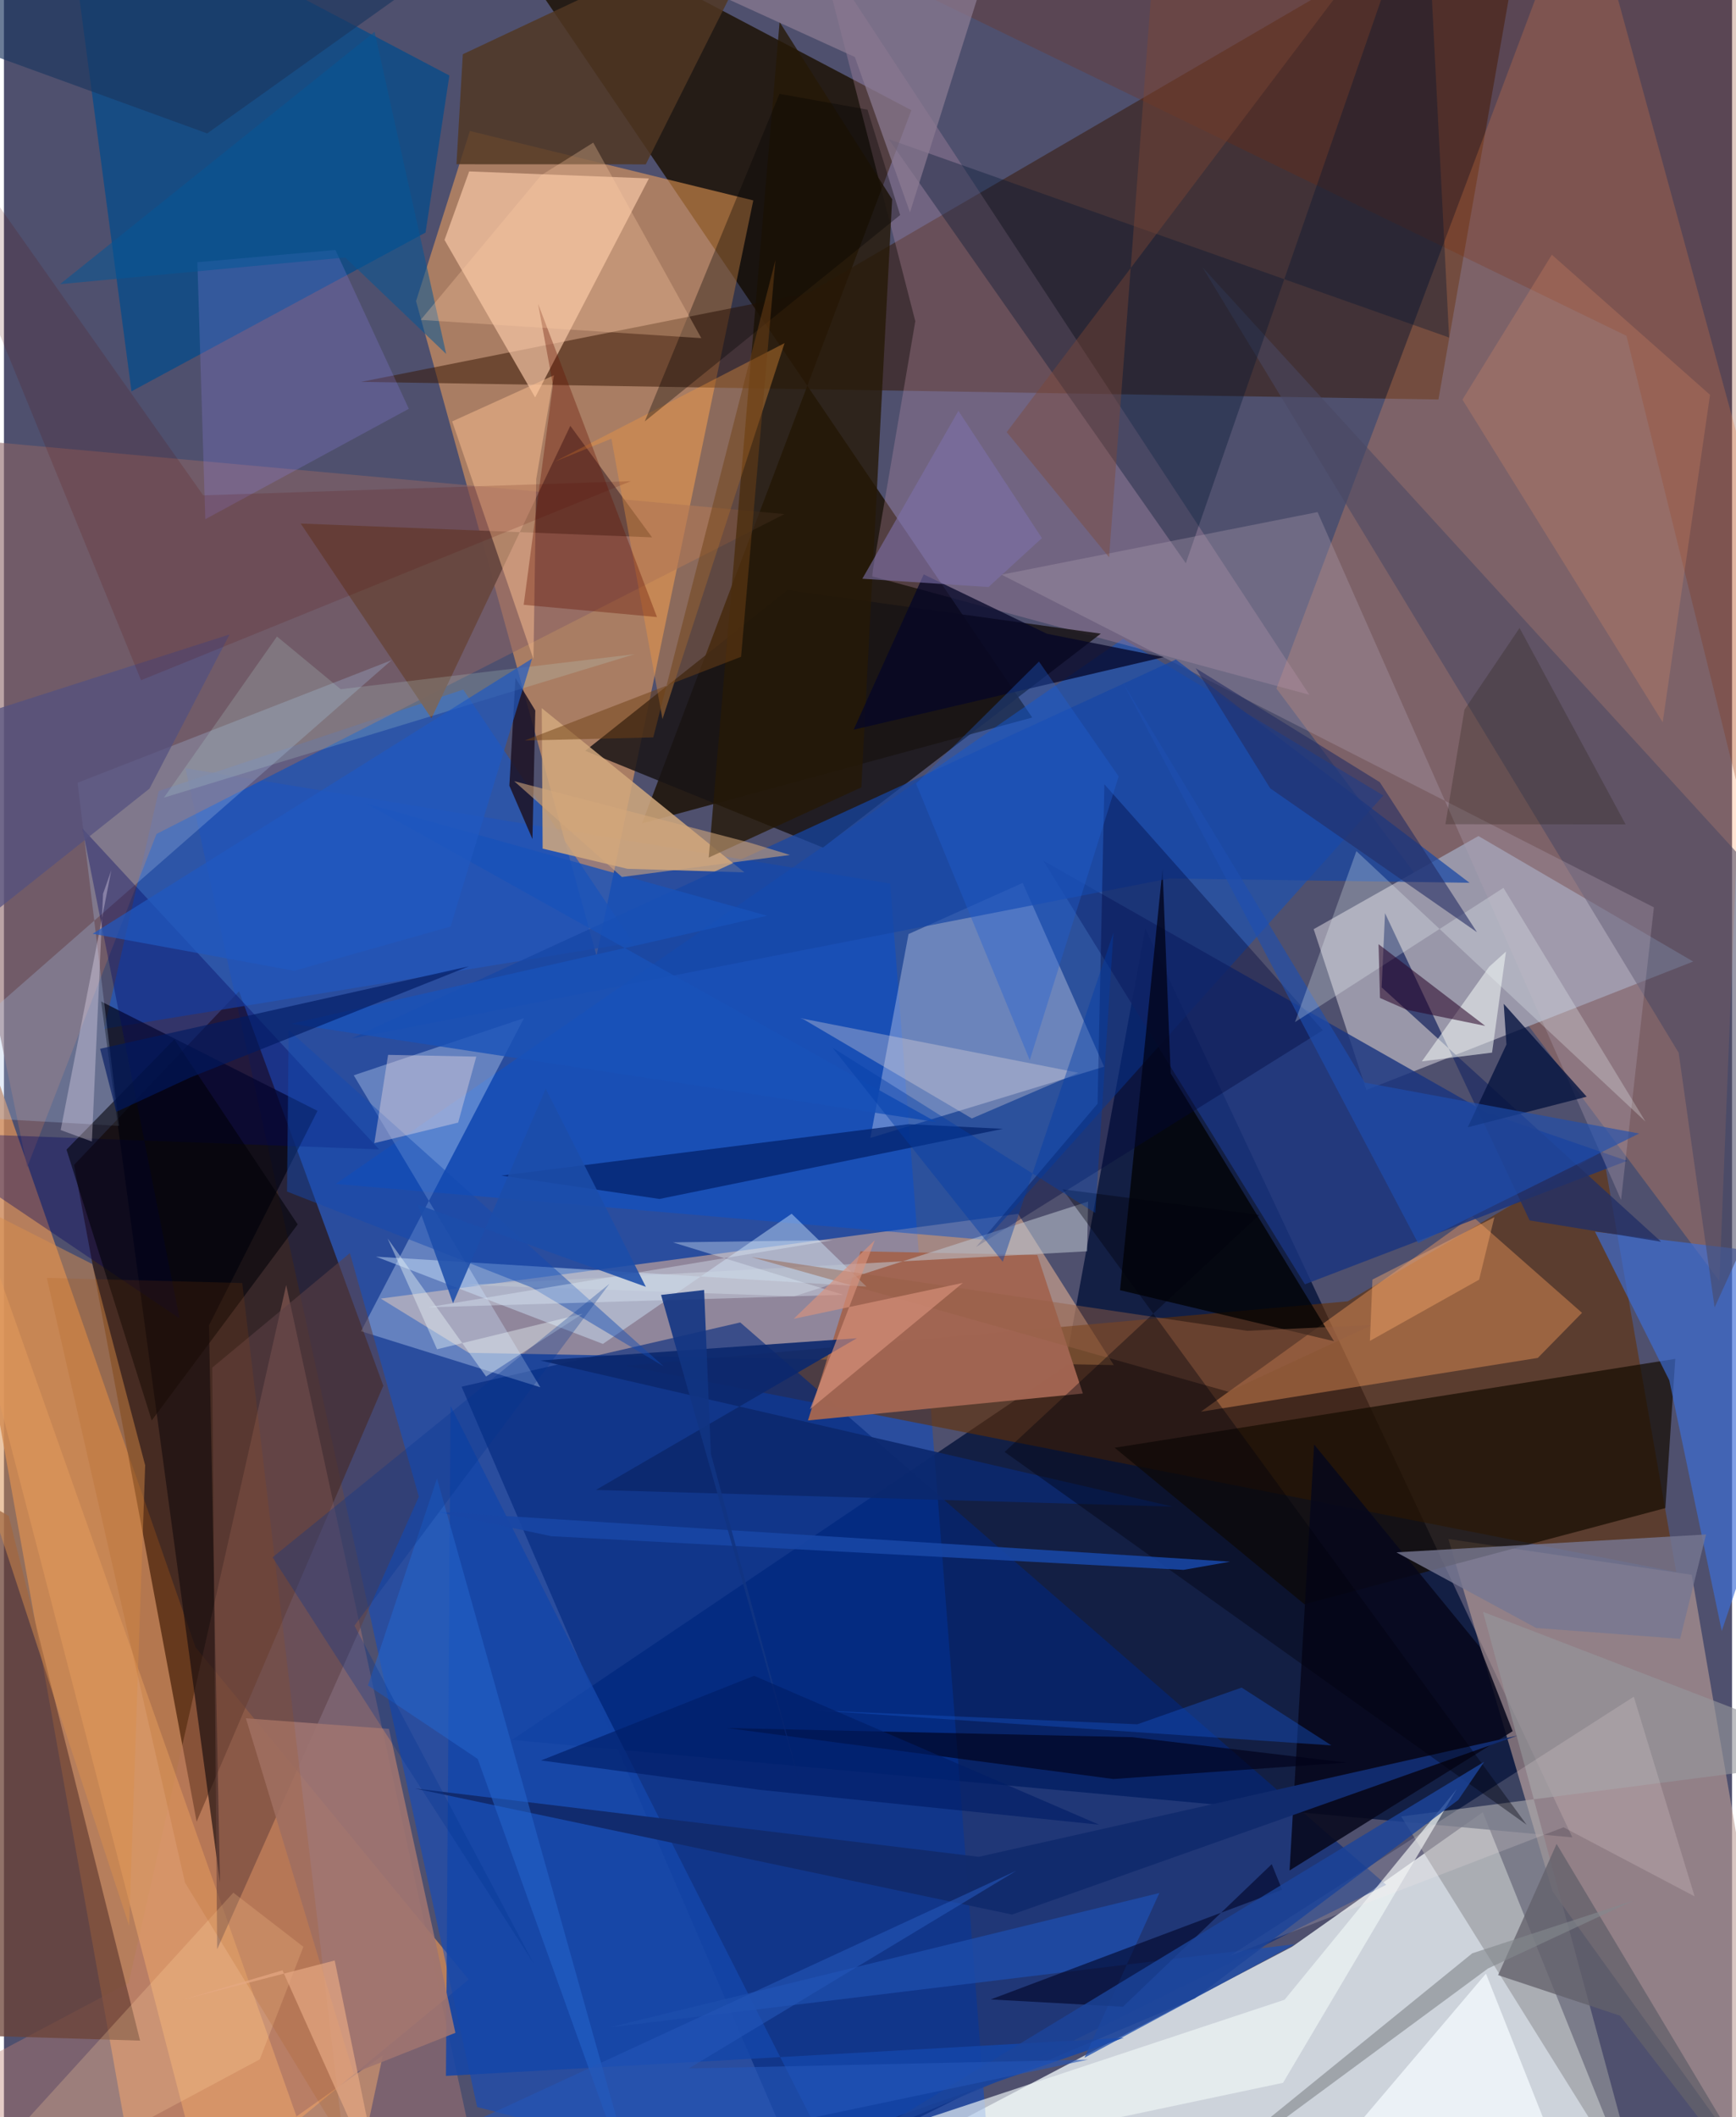 <svg xmlns="http://www.w3.org/2000/svg" width="228" height="278" viewBox="0 0 836 1024"><path fill="#4f506e" d="M0 0h836v1024H0z"/><path fill="#e2e9ec" fill-opacity=".859" d="M623.161 941.566L347.634 1086h451.877l-84.086-209.506z"/><path fill="#021038" fill-opacity=".769" d="M758.737 888.678l-512.89-47.163 267.49-180.587 38.805-211.876z"/><path fill="#cc8859" fill-opacity=".816" d="M68.91 1086l155.935-128.556L92.677 796.742-62 352.446z"/><path fill="#004ad2" fill-opacity=".475" d="M479.566 1083.783l-250.65-64.697L87.814 371.573l340.914 55.772z"/><path fill="#22180f" fill-opacity=".918" d="M497.44 347.039L220.082-62 438.978 53.308 308.677 398.27z"/><path fill="#ffa85a" fill-opacity=".514" d="M362.51 96.934l-75.842 365.321-87.315-316.606 26.053-82.3z"/><path fill="#290e02" fill-opacity=".643" d="M93.21 881.068L33.9 563.453l79.832-83.994 69.784 190.764z"/><path fill="#fcc298" fill-opacity=".486" d="M224.86 654.317l312.06 5.936-46.306-73.164-308.327 40.989z"/><path fill="#bea198" fill-opacity=".6" d="M749.123 914.743L872.267 1086 816.49 761.668l-117.713-17.296z"/><path fill="#361603" fill-opacity=".51" d="M172.763 184.704l216.45-43.047L738.729-62l-44.762 255.217z"/><path fill="#ff9957" fill-opacity=".259" d="M615.588 333.015L763.973-62l81.361 297.662-15.452 383.953z"/><path fill="#652f00" fill-opacity=".576" d="M808.985 760.304l-35.533-203.47-123.385 72.574-349.076 31.179z"/><path fill="#0a52cd" fill-opacity=".49" d="M474.91 599.694L667.296 384.77l-125.933-75.79-380.88 263.654z"/><path fill="#9a98aa" fill-opacity=".98" d="M633.61 449.403l25.48 77.774 158.099-62.116-103.873-60.696z"/><path fill="#00277e" fill-opacity=".6" d="M385.91 1052.489L221.39 670.702l134.81-31.077 312.486 271.982z"/><path fill="#0d4b87" fill-opacity=".851" d="M215.48 36.516l-11.526 75.966-142.252 76.792L28.392-62z"/><path fill="#f5f2ff" fill-opacity=".314" d="M437.612 451.763l-18.469 98.606 113.087-34.447-39.41-88.884z"/><path fill="#150c00" fill-opacity=".698" d="M629.104 775.908l-91.774-75.684 271.208-42.992-4.796 72.182z"/><path fill="#c898af" fill-opacity=".286" d="M440.88 155.36l-21.041 123.356 211.636 57.311L394.319-25.477z"/><path fill="#fd9f5e" fill-opacity=".396" d="M710.27 588.18l-131.216 94.615 162.982-26.017 21.386-21.8z"/><path fill="#2257bb" fill-opacity=".741" d="M222.167 333.52l82.147 122.312-255.882 41.819L74.87 382.6z"/><path fill="#bd8072" fill-opacity=".396" d="M136.539 621.527l89.332 412.456L-62 1024.014l122.32-64.932z"/><path fill="#8b6265" fill-opacity=".58" d="M73.796 403.353L11.223 564.574-62 208.67l439.603 39.97z"/><path fill="#181315" fill-opacity=".839" d="M379.065 285.439l-97.854 77.702 114.994 46.797 134.407-103.47z"/><path fill="#ffcdad" fill-opacity=".643" d="M312.023 86.3L256.97 192.21l-43.836-76.161 11.924-33.14z"/><path fill="#193580" fill-opacity=".808" d="M629.359 621.167l155.823-59.716-68.22-23.524-214.095-121.59z"/><path fill="#d1a87d" fill-opacity=".855" d="M358.224 421.948l-56.65-1.741-40.974-9.75-.427-67.951z"/><path fill="#d1e6ff" fill-opacity=".345" d="M169.22 520.088l90.261 150.885-86.736-27.092 78.844-151.446z"/><path fill="#a16451" fill-opacity=".988" d="M414.397 605.215l-25.436 81.803 132.993-13.024-22.035-66.99z"/><path fill="#000211" fill-opacity=".667" d="M104.503 910.463l-5.331-269.432 52.507-103.745-104.662-52.912z"/><path fill="#3c6ed8" fill-opacity=".655" d="M891.072 610.482l-60.048 178.383-25.367-121.215-35.976-71.952z"/><path fill="#000001" fill-opacity=".749" d="M643.43 648.704l-79.01-129.569-3.93-98.874-20.564 203.759z"/><path fill="#261906" fill-opacity=".784" d="M414.767 380.827l-73.82 33.945L375.23 10.649l54.445 85.717z"/><path fill="#96979b" fill-opacity=".624" d="M898 849.827l-182.465-70.23 77.875 287.435-117.473-188.477z"/><path fill="#503723" fill-opacity=".824" d="M218.908 79.443l91.586.054 62.237-124.13-150.75 70.867z"/><path fill="#d2e9ff" fill-opacity=".443" d="M289.762 650.003l-109.784-42.197 237.293 14.493-36.209-35.257z"/><path fill="#a5bde6" fill-opacity=".29" d="M35.621 378.596l20.067 165.956L-62 537.855l249.503-218.543z"/><path fill="#06081b" fill-opacity=".859" d="M713.953 796.554l15.916 40.766-107.932 67.37 11.888-206.02z"/><path fill="#684740" fill-opacity=".957" d="M273.984 205.95l-67.19 141.478-63.24-94.21L313.53 259.9z"/><path fill="#4a4862" fill-opacity=".561" d="M898 477.718L827.56 632.36l-17.38-123.17-230.358-379.902z"/><path fill="#f7ad6d" fill-opacity=".471" d="M183.303 994.06l-87.354 61.873L-62 448.05 163.572 1086z"/><path fill="#802800" fill-opacity=".235" d="M440.342-4.977L784.92 162.434l61.5 249.263L898-49.195z"/><path fill="#001532" fill-opacity=".353" d="M571.758 272.411L428.018 67.327l271.103 95.927L687.687-62z"/><path fill="#f69c3c" fill-opacity=".357" d="M377.625 165.963L266.46 223.268l27.409-11.09 24.708 135.624z"/><path fill="#af9fb2" fill-opacity=".333" d="M798.195 438.864L482.62 277.957l152.868-30.276 146.821 332.67z"/><path fill="#6c4236" fill-opacity=".745" d="M-62 695.943l64.284 37.255 63.57 253.783-119.844-3.723z"/><path fill="#eff5f6" fill-opacity=".671" d="M619.533 967.2l-333.229 110.404 332.49-70.23 84.017-142.032z"/><path fill="#5e4147" fill-opacity=".561" d="M167.352 606.074l-66.593 55.408 2.385 281.298 97.57-218.896z"/><path fill="#233066" fill-opacity=".8" d="M668.12 441.676l-1.632 35.89L801.686 600.59l-63.635-10.316z"/><path fill="#1546a6" fill-opacity=".714" d="M709.012 426.985l-145.2-2.097-395.624 77.386 398.736-183.295z"/><path fill="#000360" fill-opacity=".357" d="M181.467 555.903L37.972 400.683 84.95 637.694l-134.166-90.402z"/><path fill="#04256f" fill-opacity=".78" d="M317.101 579.896l166.201-33.919-45.66-2.257-196.988 24.868z"/><path fill="#00073b" fill-opacity=".376" d="M470.257 603.155l167.775-104.849L532.36 379.338l-3.3 154.508z"/><path fill="#1446a8" fill-opacity=".863" d="M541.733 985.608l-145.381 50.46-180.298-356.06-2.229 324.032z"/><path fill="#9387ee" fill-opacity=".235" d="M160.355 120.911l35.509 76.805-98.467 53.418-3.823-124.309z"/><path fill="#8b7a92" fill-opacity=".729" d="M411.644 27.58L215.194-62h274.927l-51.814 164.72z"/><path fill="#061440" fill-opacity=".792" d="M725.543 485.52l1.32 19.677-18.75 40.045 57.555-14.81z"/><path fill="#767792" fill-opacity=".796" d="M673.616 750.807l67.633 36.603 69.63 5.232 12.54-50.473z"/><path fill="#d88e4d" fill-opacity=".502" d="M-62 558.332l104.7 53.037 25.61 97.335-7.763 222.707z"/><path fill="#fdc193" fill-opacity=".486" d="M256.163 318.832L216.84 203.82l49.216-22.318-8.554 50.164z"/><path fill="#1d4fb1" fill-opacity=".624" d="M791.04 548.242l-106.92 53.024-143.012-271.47L658.32 523.629z"/><path fill="#000018" fill-opacity=".631" d="M349.83 835.794l186.856 24.648 112.65-7.954-103.408-12.271z"/><path fill="#e48f67" fill-opacity=".247" d="M802.462 349.349l22.885-158.384-76.524-67.756-43.257 70.075z"/><path fill="#c0c6d2" fill-opacity=".529" d="M382.345 626.958l-158.674-5.441 300.303-16.31.506-24.047z"/><path fill="#f6ffff" fill-opacity=".251" d="M725.408 429.427l-100.846 64.926 29.701-82.69 139.849 130.796z"/><path fill="#efe1de" fill-opacity=".318" d="M519.711 518.834l-51.47 22.116-81.306-47.878-1.636-.6z"/><path fill="#232b63" fill-opacity=".58" d="M712.607 450.87l-100.034-69.588-36.07-58.117 89.075 55.135z"/><path fill="#1d4ead" fill-opacity=".765" d="M558.956 915.576l-266.045 64.987 331.644-40.24L522.7 995.26z"/><path fill="#9e7471" fill-opacity=".898" d="M186.25 836.199l-69.199-5.119 52.063 171.69 49.284-19.562z"/><path fill="#63606b" fill-opacity=".769" d="M751.123 891.835L867.29 1086l-85.463-111.075-59.006-19.62z"/><path fill="#040627" fill-opacity=".749" d="M504.566 306.527l-59.613-28.706-33.892 75.103 150.048-35.11z"/><path fill="#000426" fill-opacity=".604" d="M613.321 901.637l-71.986 68.95-63.968-3.526 140.968-53.053z"/><path fill="#661300" fill-opacity=".357" d="M265.593 186.133L251.428 292.53l64.485 5.922-57.524-151.519z"/><path fill-opacity=".329" d="M417.746 53.035l15.801 50.978-123.537 99.795L375.176 45.41z"/><path fill="#f3f7f5" fill-opacity=".549" d="M685.943 513.347l32.538-45.736 8.15-7.368-6.73 48.874z"/><path fill="#0b286d" fill-opacity=".906" d="M259.476 658.028l305.898 70.664-279.011-8.06 126.25-73.377z"/><path fill="#000006" fill-opacity=".561" d="M30.26 556.014l41.224 131.003 70.612-94.815-59.671-89.524z"/><path fill="#f4fbff" fill-opacity=".753" d="M617.591 1086h-12.25l111.607-131.424L769.029 1086z"/><path fill="#956046" fill-opacity=".455" d="M361.546 608.02l239.864 35.643 60.383-2.788-69.49 32.253z"/><path fill="#124bb1" fill-opacity=".463" d="M319.194 660.912l-181.45-162.67-.8 78.069 118.467 46.46z"/><path fill="#280327" fill-opacity=".545" d="M716.594 496.193l-37.847-7.762-13.057-5.737-.706-26.023z"/><path fill="#1852b8" fill-opacity=".796" d="M451.069 542.722L175.227 388.635l193.955 54.283-230.224 52.22z"/><path fill="#112c6e" fill-opacity=".996" d="M487.702 926.007l244.509-86.572-260.67 58.642-272.766-33.061z"/><path fill="#feefef" fill-opacity=".173" d="M754.456 883.806l63.434 33.41-29.43-96.575-195.36 125.32z"/><path fill="#804734" fill-opacity=".412" d="M558.664-52.035L534.627 269.54l-49.516-60.536L689.97-62z"/><path fill="#dfecfa" fill-opacity=".373" d="M406.024 626.245l-200.864 6.056 195.878-32.49-77.43 1.082z"/><path fill="#7d71a9" fill-opacity=".596" d="M461.738 198.696l-46.471 81.218 61.016 4.02 25.853-23.663z"/><path fill="#1b375f" fill-opacity=".651" d="M-62 6.214L98.321 64.53 275.644-62H-3.64z"/><path fill="#e6d9e1" fill-opacity=".408" d="M185.834 510.198l42.668.865-8.774 31.904-40.563 9.937z"/><path fill="#1d1324" fill-opacity=".859" d="M244.5 379.992l2.958-52.111 9.591 15.748-1.374 62.21z"/><path fill="#00000d" fill-opacity=".376" d="M484.1 702.258l252.514 180.301L512.08 575.21l95.218 12.402z"/><path fill="#b8dad2" fill-opacity=".216" d="M162.898 333.345l-30.819-25.494-54.696 77.942 227.721-69.387z"/><path fill="#535180" fill-opacity=".722" d="M70.422 381.406L-62 486.702l59.663-144.095 111.5-35.768z"/><path fill="#1847a5" fill-opacity=".882" d="M570.653 759.296l-305.845-16.294-55.972-11.87 384.32 24.193z"/><path fill="#da937c" fill-opacity=".643" d="M463.898 620.487l-81.842 17.38 39.257-38.036-31.401 81.806z"/><path fill="#570c00" fill-opacity=".161" d="M-62 15.178L96.398 239.577l206.875-6.845-236.946 96.27z"/><path fill="#1550be" fill-opacity=".447" d="M642.204 844.188l-250.109-17.004 156.187 6.802 50.475-17.766z"/><path fill="#113482" fill-opacity=".886" d="M341.99 703.099l-3.27-79.171-20.826 2.382 68.735 242.057z"/><path fill="#ffd3a0" fill-opacity=".251" d="M144.856 941.594l-33.889-26.177L-44.19 1086l167.955-89.968z"/><path fill="#84888e" fill-opacity=".624" d="M536.445 1086L710.32 944.744l78.003-25.497-70.369 32.829z"/><path fill="#1b449a" fill-opacity=".812" d="M716.082 852.13l-298.414 181.155 158.334-66.68 127.59-96.07z"/><path fill="#faedfe" fill-opacity=".318" d="M27.436 546.565l24.5-125.674-3.994 11.394-5.403 119.827z"/><path fill="#2565cd" fill-opacity=".537" d="M313.64 1086L209.513 715.077l-33.43 100.125 53.103 35.525z"/><path fill="#001d66" fill-opacity=".639" d="M259.824 851.471l103.067-40.945 166.894 72.008-163.994-16.835z"/><path fill="#292013" fill-opacity=".263" d="M706.557 343.229l-9.221 55.428 87.198.083-51.32-95.015z"/><path fill="#1c4daa" fill-opacity=".871" d="M310.531 622.39l-110.413-39.794 17.136 47.737 44.853-103.757z"/><path fill="#1f5fd2" fill-opacity=".361" d="M441.25 378.978l55.004 133.799 43.008-137.272-38.547-55.54z"/><path fill="#d3a87c" fill-opacity=".569" d="M361.036 407.64l19.218 5.876-81.295 10.657-52.131-46.347z"/><path fill="#faab6e" fill-opacity=".416" d="M660.812 648.545l1.222-29.656 58.997-30.164-7.392 30.206z"/><path fill="#2058c0" fill-opacity=".702" d="M216.075 448.135l-75.682 21.414-97.475-17.923 212.568-133.089z"/><path fill="#055696" fill-opacity=".533" d="M213.945 171.203L179.288 15.406 27.13 137.432l137.972-12.894z"/><path fill="#ab5200" fill-opacity=".145" d="M87.593 910.567l76.743 125.801-49.048-415.813-94.546-2.468z"/><path fill="#eaf5f8" fill-opacity=".412" d="M185.603 599.011l23.914 53.578 70.442-17.18-46.727 30.35z"/><path fill="#ffcea6" fill-opacity=".294" d="M201.6 154.721l135.755 8.828-52.272-94.56-25.19 15.778z"/><path fill="#013190" fill-opacity=".286" d="M292.9 620.946L129.939 753.232l126.241 196.3-86.62-163.285z"/><path fill="#001a61" fill-opacity=".639" d="M46.52 507.26l7.82 30.514 35.8-16.623 134.794-53.776z"/><path fill="#2455b8" fill-opacity=".6" d="M524.43 996.188L97.75 1086l392.083-181.22-158.602 95.67z"/><path fill="#6f4216" fill-opacity=".494" d="M251.874 358.16l62.251-1.51 59.099-230.893-16.626 191.915z"/><path fill="#003da7" fill-opacity=".42" d="M536.738 451.091l-8.777 135.573-127.135-79.95L483.2 610.29z"/><path fill="#e5a883" fill-opacity=".698" d="M182.937 1060.506l-48.19-107.521-48.244 14.212 73.502-18.972z"/></svg>